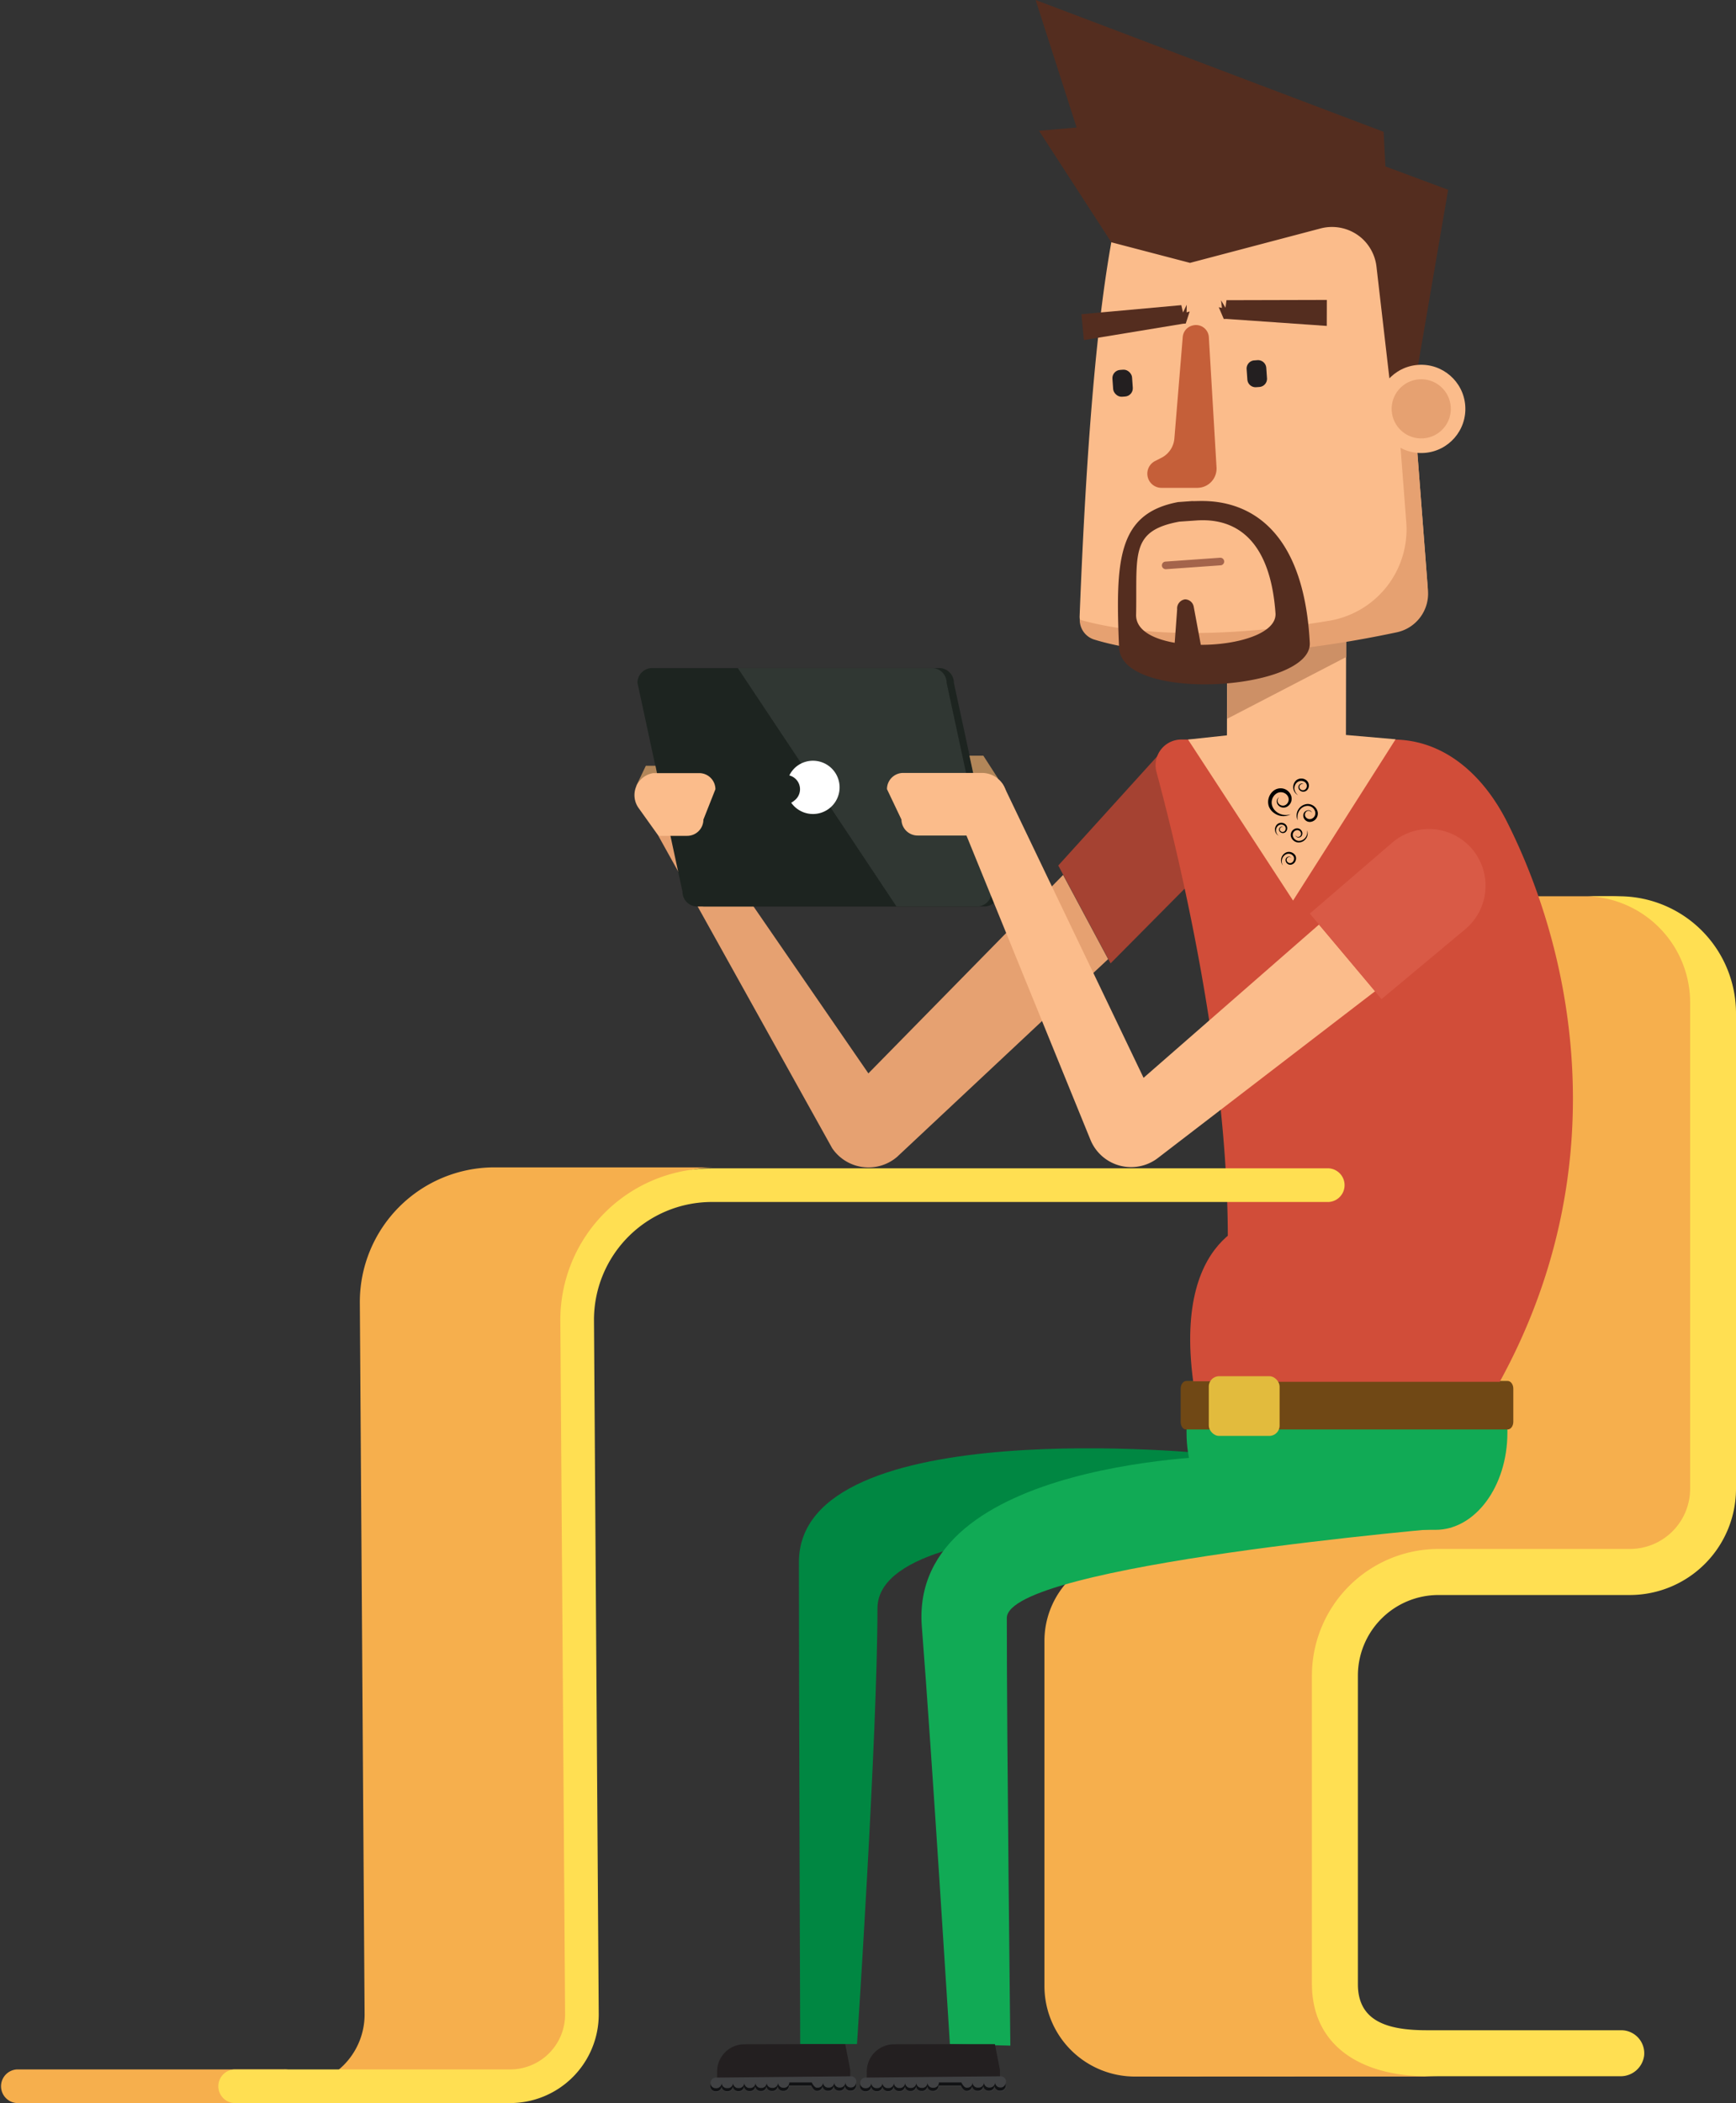 <svg xmlns="http://www.w3.org/2000/svg" viewBox="0 0 269.88 326.89"><rect x="0" y="0" width="269.88" height="326.89" fill="#333333" stroke="none"/><title>Depositphotos_101326306_03</title><g id="Layer_2" data-name="Layer 2"><g id="pose1"><path d="M194.16,230.83V156a16.69,16.69,0,0,1,16.69-16.69H250.7a17.9,17.9,0,0,1,17.56,18v74c0,9.71-5.59,14.79-14.87,14.79H217.93c-5.09,0-9.22,6.92-9.22,12v53c0,8.42,6.82,11.67,15.24,11.67H176.44a14.07,14.07,0,0,1-14.07-14V255.05a13.61,13.61,0,0,1,13.56-13.61l7.69,0A10.58,10.58,0,0,0,194.16,230.83Z" style="fill:#f6af4d"/><path d="M187.45,242.08c2.69-1.41,23.55-3.48,23.55-3.48l-8.11,1.65a12.87,12.87,0,0,0-10.31,12.61v60.45a9.42,9.42,0,0,0,9.42,9.42h0l-10.66-.07a9.61,9.61,0,0,1-9.49-9.61V251.41A10.53,10.53,0,0,1,187.45,242.08Z" style="fill:#f6af4d"/><path d="M173,244.35c2.69-1.41,23.55-4,23.55-4L188.43,242a12.87,12.87,0,0,0-10.31,12.61v58.72a9.42,9.42,0,0,0,9.42,9.42h0l-10.66-.07a9.61,9.61,0,0,1-9.49-9.61V253.68A10.53,10.53,0,0,1,173,244.35Z" style="fill:#f6af4d"/><path d="M221.84,322.72h30.05a3.68,3.68,0,0,0,3.71-3.22,3.58,3.58,0,0,0-3.56-3.93h-30.2c-5.9,0-10.73-1.25-10.74-7.14,0-13.23,0-33.4,0-48a12.53,12.53,0,0,1,12.53-12.51h29.73a16.52,16.52,0,0,0,16.52-16.52v-73.9a18.19,18.19,0,0,0-18.19-18.19h-6l1.16,0a16.54,16.54,0,0,1,15.9,16.53V231.4a9.36,9.36,0,0,1-9.36,9.36H223.63a19.71,19.71,0,0,0-19.68,19.65c0,14.6,0,34.77,0,48C204,318.28,212,322.72,221.84,322.72Z" style="fill:#ffdf52"/><path d="M124.4,317.71s-.2-54.95-.2-74.89c0-23.52,64.21-16.82,64.21-16.82l12,11.55s-64-3.83-64,12.46c0,19.72-3.18,67.71-3.18,67.71Z" style="fill:#008742"/><path d="M147.67,317.73s-2.81-45.28-4.36-64.87c-2.07-26.32,48.17-26.61,48.17-26.61L225.7,237.4s-69.18,5.81-69.18,14.1c0,19.73.55,66.46.55,66.46Z" style="fill:#1a5"/><path d="M124.4,317.73l7,0,.78,4v1.4H111.48V322a4.25,4.25,0,0,1,4.25-4.25Z" style="fill:#231f20"/><path d="M132.36,322.73l-21.1.2a.81.81,0,0,0-.79.83v.57a.81.81,0,0,0,.81.82h.14a.81.81,0,0,0,.79-.83.82.82,0,0,0,.81.82h.14a.81.81,0,0,0,.8-.83.81.81,0,0,0,.81.82h.14a.81.81,0,0,0,.79-.83.81.81,0,0,0,.81.82h.14a.81.81,0,0,0,.8-.83.81.81,0,0,0,.81.82h.14a.81.81,0,0,0,.79-.83.81.81,0,0,0,.81.82h.14a.81.81,0,0,0,.79-.83.81.81,0,0,0,.81.82h.14a.81.81,0,0,0,.79-.83l3.49,0s.37.82.81.82h.14a.81.81,0,0,0,.79-.83.81.81,0,0,0,.81.82h.14a.81.81,0,0,0,.79-.83.81.81,0,0,0,.81.82h.14a.81.81,0,0,0,.79-.83.81.81,0,0,0,.81.82h.14a.81.81,0,0,0,.79-.83v-.57A.81.81,0,0,0,132.36,322.73Z" style="fill:#404143"/><path d="M132.38,324.47h-.14a.81.81,0,0,1-.81-.82.82.82,0,0,1-.79.83h-.14a.81.81,0,0,1-.81-.82.81.81,0,0,1-.79.83h-.14a.81.81,0,0,1-.81-.82.81.81,0,0,1-.8.83H127c-.44,0-.81-.82-.81-.82l-3.49,0a.81.81,0,0,1-.79.83h-.14a.81.81,0,0,1-.81-.81.81.81,0,0,1-.79.83H120a.81.81,0,0,1-.81-.82.81.81,0,0,1-.79.83h-.14a.82.82,0,0,1-.81-.82.81.81,0,0,1-.79.83h-.14a.81.81,0,0,1-.81-.82.82.82,0,0,1-.8.83h-.14a.81.81,0,0,1-.81-.82.81.81,0,0,1-.79.83H113a.81.81,0,0,1-.81-.82.82.82,0,0,1-.8.83h-.14a.82.82,0,0,1-.81-.82v.48a.81.81,0,0,0,.81.82h.14a.81.81,0,0,0,.79-.83.82.82,0,0,0,.81.82h.14a.81.81,0,0,0,.8-.83.81.81,0,0,0,.81.82h.14a.81.81,0,0,0,.79-.83.81.81,0,0,0,.81.82h.14a.81.81,0,0,0,.8-.83.81.81,0,0,0,.81.82h.14a.81.81,0,0,0,.79-.83.81.81,0,0,0,.81.82h.14a.81.81,0,0,0,.79-.83.81.81,0,0,0,.81.82h.14a.81.81,0,0,0,.79-.83l3.49,0s.37.82.81.82h.14a.81.81,0,0,0,.79-.83.81.81,0,0,0,.81.82h.14a.81.81,0,0,0,.79-.83.81.81,0,0,0,.81.82h.14a.81.81,0,0,0,.79-.83.81.81,0,0,0,.81.82h.14a.81.81,0,0,0,.79-.83v-.48A.81.81,0,0,1,132.38,324.47Z" style="fill:#111214"/><path d="M147.67,317.73l7,0,.78,4v1.4H134.75V322a4.25,4.25,0,0,1,4.25-4.25Z" style="fill:#231f20"/><path d="M155.63,322.73l-21.1.2a.81.81,0,0,0-.79.83v.57a.81.81,0,0,0,.81.82h.14a.81.81,0,0,0,.79-.83.82.82,0,0,0,.81.82h.14a.81.81,0,0,0,.8-.83.81.81,0,0,0,.81.82h.14a.81.81,0,0,0,.79-.83.81.81,0,0,0,.81.82h.14a.81.81,0,0,0,.8-.83.81.81,0,0,0,.81.82h.14a.81.81,0,0,0,.79-.83.81.81,0,0,0,.81.82h.14a.81.81,0,0,0,.79-.83.81.81,0,0,0,.81.82h.14a.81.81,0,0,0,.79-.83l3.49,0s.37.82.81.82h.14a.81.81,0,0,0,.79-.83.81.81,0,0,0,.81.82h.14a.81.81,0,0,0,.79-.83.81.81,0,0,0,.81.82h.14a.81.81,0,0,0,.79-.83.81.81,0,0,0,.81.82h.14a.81.81,0,0,0,.79-.83v-.57A.81.81,0,0,0,155.63,322.73Z" style="fill:#404143"/><path d="M155.65,324.47h-.14a.81.81,0,0,1-.81-.82.82.82,0,0,1-.79.83h-.14a.81.81,0,0,1-.81-.82.81.81,0,0,1-.79.83H152a.81.81,0,0,1-.81-.82.81.81,0,0,1-.79.83h-.14c-.44,0-.81-.82-.81-.82l-3.49,0a.81.81,0,0,1-.79.83H145a.81.81,0,0,1-.81-.81.81.81,0,0,1-.79.83h-.14a.81.81,0,0,1-.81-.82.81.81,0,0,1-.79.83h-.14a.82.82,0,0,1-.81-.82.81.81,0,0,1-.79.83h-.14a.81.81,0,0,1-.81-.82.82.82,0,0,1-.8.83H138a.81.81,0,0,1-.81-.82.81.81,0,0,1-.79.83h-.14a.81.81,0,0,1-.81-.82.82.82,0,0,1-.8.83h-.14a.82.82,0,0,1-.81-.82v.48a.81.81,0,0,0,.81.82h.14a.81.81,0,0,0,.79-.83.82.82,0,0,0,.81.82h.14a.81.81,0,0,0,.8-.83.81.81,0,0,0,.81.82h.14a.81.81,0,0,0,.79-.83.81.81,0,0,0,.81.82h.14a.81.81,0,0,0,.8-.83.81.81,0,0,0,.81.82h.14a.81.81,0,0,0,.79-.83.81.81,0,0,0,.81.82h.14a.81.81,0,0,0,.79-.83.81.81,0,0,0,.81.82h.14a.81.81,0,0,0,.79-.83l3.49,0s.37.82.81.82h.14a.81.81,0,0,0,.79-.83.81.81,0,0,0,.81.82h.14a.81.81,0,0,0,.79-.83.81.81,0,0,0,.81.82h.14a.81.81,0,0,0,.79-.83.81.81,0,0,0,.81.82h.14a.81.81,0,0,0,.79-.83v-.48A.81.81,0,0,1,155.65,324.47Z" style="fill:#111214"/><path d="M234.34,214.7v8c0,8.33-5,15.09-11.17,15.09H195.63c-6.17,0-11.17-6.76-11.17-15.09v-8Z" style="fill:#1a5"/><path d="M183.55,221v-5.16c0-.65.39-1.19.88-1.19h49.95c.48,0,.88.53.88,1.19V221c0,.65-.39,1.19-.88,1.19H184.42C183.94,222.23,183.55,221.7,183.55,221Z" style="fill:#704815"/><polygon points="181.88 115.37 164.52 134.53 172.65 149.74 185.11 137.18 181.88 115.37" style="fill:#a54232"/><path d="M102.71,126.64a2.16,2.16,0,0,1,3.8-1.19L135,166.84h0L165.27,136l7,13.08-32.8,30.73a6.83,6.83,0,0,1-10.1-1.34l-27-48.51Z" style="fill:#e6a171"/><path d="M107.22,138.61l-7-32.48a2.29,2.29,0,0,1,2.29-2.29H146a2.29,2.29,0,0,1,2.29,2.29l7,32.48a2.29,2.29,0,0,1-2.29,2.29H109.51A2.29,2.29,0,0,1,107.22,138.61Z" style="fill:#1d2420"/><path d="M106.1,138.61l-7-32.48a2.29,2.29,0,0,1,2.29-2.29h43.45a2.29,2.29,0,0,1,2.29,2.29l7,32.48a2.29,2.29,0,0,1-2.29,2.29H108.39A2.29,2.29,0,0,1,106.1,138.61Z" style="fill:#1d2420"/><path d="M144.87,103.84a2.29,2.29,0,0,1,2.29,2.29l7,32.48a2.29,2.29,0,0,1-2.29,2.29H139.37L114.7,103.84Z" style="fill:#303733"/><path d="M123.43,124.48a2.21,2.21,0,0,0-.72-3.95A4.09,4.09,0,0,1,124,119a4.14,4.14,0,1,1-1,5.77l0,0A2.22,2.22,0,0,0,123.43,124.48Z" style="fill:#fff"/><polygon points="98.91 122.15 100.4 119.03 101.9 119.03 102.82 123.55 98.91 122.15" style="fill:#b28659"/><path d="M108.65,120.17H102l-.45,0a3.46,3.46,0,0,0-2.24,5.47l3.06,4.28h4.46a2.52,2.52,0,0,0,2.52-2.52l1.87-4.73A2.52,2.52,0,0,0,108.65,120.17Z" style="fill:#fbbc8b"/><path d="M183.68,114.95l32.85,0c8.07,0,14.14,5.62,17.77,12.83,10.86,21.59,16.62,54.61-1.15,87H188.81c6.75-31.41-4.82-79.19-9-94.7A4,4,0,0,1,183.68,114.95Z" style="fill:#d14d39"/><path d="M197,189.26s-14.74,1.11-11.51,25.44h10.1Z" style="fill:#d14d39"/><rect x="187.91" y="213.92" width="11.01" height="9.28" rx="1.6" ry="1.6" transform="translate(386.84 437.11) rotate(180)" style="fill:#e2bb3d"/><path d="M152.7,120.61a3.05,3.05,0,0,1,3.4,1.66l21.68,45.26h0l27.27-23.82,8.74,10.35L180,180a6.83,6.83,0,0,1-10.48-2.84l-22.55-55.33Z" style="fill:#fbbc8b"/><path d="M227.77,144.45l-13,10.85L203.63,142l12.78-11a8.78,8.78,0,0,1,13,1.7h0A8.82,8.82,0,0,1,227.77,144.45Z" style="fill:#d95a46"/><polygon points="201.02 139.98 184.69 114.95 190.74 114.3 190.78 97.68 209.27 97.68 209.24 114.24 216.96 114.91 201.02 139.98" style="fill:#fbbc8b"/><path d="M201.13,126.23l-.12.1a1.83,1.83,0,0,1-.37.25,2.39,2.39,0,0,1-1.6.23,2.59,2.59,0,0,1-1-.46,2.21,2.21,0,0,1-.78-1,2.15,2.15,0,0,1,0-1.4,2.2,2.2,0,0,1,.88-1.15,1.81,1.81,0,0,1,1.48-.19,1.7,1.7,0,0,1,1.07,1,1.42,1.42,0,0,1-.57,1.76,1.14,1.14,0,0,1-.58.16,1.07,1.07,0,0,1-.87-.43.86.86,0,0,1-.16-.71.77.77,0,0,1,.35-.49.77.77,0,0,0-.24.51.7.7,0,0,0,.21.56.89.89,0,0,0,.7.25.82.82,0,0,0,.38-.14,1,1,0,0,0,.33-1.26,1.23,1.23,0,0,0-.77-.63,1.27,1.27,0,0,0-1,.13,1.68,1.68,0,0,0-.7,1.92,2,2,0,0,0,.57.86,2.23,2.23,0,0,0,.84.47,2.38,2.38,0,0,0,1.48,0A2.48,2.48,0,0,0,201.13,126.23Z"/><path d="M201.74,127.5a1.45,1.45,0,0,1-.14-.42,1.76,1.76,0,0,1,.19-1.17,1.8,1.8,0,0,1,1.44-.94,1.6,1.6,0,0,1,1.6,1.16,1.33,1.33,0,0,1-.2,1.08,1.27,1.27,0,0,1-.9.54,1,1,0,0,1-.9-.38.92.92,0,0,1-.19-.85.79.79,0,0,1,.5-.52.63.63,0,0,1,.54,0,.57.57,0,0,1,.27.35.57.57,0,0,0-.3-.28.51.51,0,0,0-.44,0,.65.65,0,0,0-.33.44.65.65,0,0,0,.19.59.77.77,0,0,0,.64.22.89.89,0,0,0,.62-.4.94.94,0,0,0,.13-.74,1.22,1.22,0,0,0-1.19-.92,1.5,1.5,0,0,0-.73.21,1.64,1.64,0,0,0-.52.49,1.76,1.76,0,0,0-.31,1A1.82,1.82,0,0,0,201.74,127.5Z"/><path d="M201.79,123.59a1.15,1.15,0,0,1-.29-.2,1.4,1.4,0,0,1-.44-.83,1.43,1.43,0,0,1,.46-1.28,1.28,1.28,0,0,1,1.57,0,1.05,1.05,0,0,1,.39.78,1,1,0,0,1-.31.78.82.82,0,0,1-.76.19.73.73,0,0,1-.52-.45.58.58,0,0,1,.42-.79.45.45,0,0,1,.34.09.45.45,0,0,0-.33,0,.47.47,0,0,0-.27.66.58.58,0,0,0,.91.12.71.71,0,0,0,.2-.55.75.75,0,0,0-.28-.53,1,1,0,0,0-1.2,0,1.19,1.19,0,0,0-.36.49,1.3,1.3,0,0,0-.09.56A1.44,1.44,0,0,0,201.79,123.59Z"/><path d="M199.44,134.53a1.19,1.19,0,0,1-.17-.28,1.28,1.28,0,0,1-.07-.87,1.32,1.32,0,0,1,.86-.92,1.18,1.18,0,0,1,1.34.55,1,1,0,0,1,0,.81.93.93,0,0,1-.55.54.74.74,0,0,1-1-.69.54.54,0,0,1,.65-.51.43.43,0,0,1,.26.2.41.41,0,0,0-.27-.15.44.44,0,0,0-.47.47.54.54,0,0,0,.73.44.66.66,0,0,0,.37-.4.69.69,0,0,0,0-.55.9.9,0,0,0-1-.45,1.16,1.16,0,0,0-.77.72A1.29,1.29,0,0,0,199.44,134.53Z"/><path d="M198.79,129.91a1,1,0,0,1-.22-.16,1.08,1.08,0,0,1-.35-.65,1.12,1.12,0,0,1,.36-1,1,1,0,0,1,1.23,0,.82.82,0,0,1,.06,1.22.63.63,0,0,1-1-.2.45.45,0,0,1,.33-.62.36.36,0,0,1,.27.07.35.35,0,0,0-.26,0,.37.37,0,0,0-.21.52.46.46,0,0,0,.72.09.58.58,0,0,0-.06-.85.76.76,0,0,0-.94,0,1,1,0,0,0-.35.82A1.09,1.09,0,0,0,198.79,129.91Z"/><path d="M203.21,129.07a1.15,1.15,0,0,1,.08.34,1.4,1.4,0,0,1-.24.91,1.43,1.43,0,0,1-1.21.63,1.28,1.28,0,0,1-1.17-1,1.05,1.05,0,0,1,.24-.84,1,1,0,0,1,.75-.36.82.82,0,0,1,.68.37.73.73,0,0,1,.08.68.58.58,0,0,1-.85.29.45.45,0,0,1-.19-.3.45.45,0,0,0,.22.25.47.47,0,0,0,.65-.3.58.58,0,0,0-.59-.71.71.71,0,0,0-.52.27.75.75,0,0,0-.16.58,1,1,0,0,0,.87.82,1.19,1.19,0,0,0,.59-.11,1.3,1.3,0,0,0,.45-.34A1.44,1.44,0,0,0,203.21,129.07Z"/><polygon points="209.27 97.68 190.78 97.68 190.78 111.72 209.27 102.13 209.27 97.68" style="fill:#cd9066"/><path d="M173.13,35.71c-2.6,13.3-4.26,33.68-5.29,60.05a3.17,3.17,0,0,0,2.26,3.12c5.27,1.63,20,4.57,46.94-1.12a6.19,6.19,0,0,0,4.9-6.51c-.74-9.75-2.39-31.26-3.9-50.49a21.86,21.86,0,0,0-23.4-20l-8.14.63C178.52,22,174.67,27.85,173.13,35.71Z" style="fill:#fbbc8b"/><path d="M181.22,88.47a.59.59,0,0,1,0-1.18l8.46-.6a.6.6,0,0,1,.63.55.59.59,0,0,1-.55.63l-8.46.6Z" style="fill:#a4644b"/><path d="M195.13,56h.49a1.28,1.28,0,0,1,1.28,1.28V58.9a1.28,1.28,0,0,1-1.28,1.28h-.49a1.29,1.29,0,0,1-1.29-1.29V57.28A1.28,1.28,0,0,1,195.13,56Z" transform="translate(394.37 102.23) rotate(175.95)" style="fill:#231f20"/><rect x="172.99" y="57.48" width="3.06" height="4.18" rx="1.28" ry="1.28" transform="translate(-3.77 12.47) rotate(-4.05)" style="fill:#231f20"/><path d="M218.09,41.33a21.69,21.69,0,0,0-6.66-14,21.6,21.6,0,0,1,3.85,10.72c1.2,15.29,2.49,32,3.34,43.14a14.4,14.4,0,0,1-12,15.3c-21.36,3.55-33.66,1.31-38.76-.17v0a3.2,3.2,0,0,0,2.25,3.09c5.26,1.63,20,4.59,47-1.12A6.15,6.15,0,0,0,222,91.85C221.25,82.11,219.6,60.58,218.09,41.33Z" style="fill:#e6a171"/><path d="M172.77,37.66,161.53,20.33l5.84-.51L161,0,215.1,20.49l.28,5.38,9.75,3.63-4.67,27.23L216,58.83l-2-17.28A7,7,0,0,0,211.67,37h0a7,7,0,0,0-6.38-1.49L185,40.86Z" style="fill:#542d1f"/><path d="M183.87,52.38l-1.3,15.77a3.7,3.7,0,0,1-2,3l-1,.51a2.2,2.2,0,0,0-1.2,2.09h0a2.2,2.2,0,0,0,2.21,2.08l5.54,0a3,3,0,0,0,3-3.22l-1.19-20.17a2,2,0,0,0-2.55-1.84h0A2,2,0,0,0,183.87,52.38Z" style="fill:#c55f39"/><polygon points="189.96 47.86 189.83 46.68 190.51 47.83 190.67 46.66 206.27 46.62 206.26 50.66 190.67 49.57 190.25 49.58 189.47 47.76 189.96 47.86" style="fill:#542d1f"/><polygon points="184.47 48.56 184.49 47.37 183.91 48.57 183.65 47.43 168.12 48.84 168.5 52.86 183.92 50.32 184.34 50.29 184.95 48.41 184.47 48.56" style="fill:#542d1f"/><circle cx="220.94" cy="63.57" r="6.86" transform="translate(-3.94 15.79) rotate(-4.06)" style="fill:#fbbc8b"/><circle cx="220.94" cy="63.57" r="4.6" transform="translate(-3.94 15.78) rotate(-4.06)" style="fill:#e6a171"/><path d="M185.38,77.88l-2.23.16c-9.47,1.78-9.74,9.12-9.18,22.61.36,8.65,30,6.74,29.65-.72C202.33,75.24,186.31,78.09,185.38,77.88Zm1.3,22.35-1.1-5.91a1.39,1.39,0,0,0-1.36-1.16A1.43,1.43,0,0,0,183,94.7l-.38,5.21c-3.45-.6-6.09-2-6-4.41.18-9.29-1-13,6.73-14.42l2.6-.18c3.9-.28,11.36.65,12.34,14.43C198.49,98.45,192.45,100.24,186.69,100.23Z" style="fill:#542d1f"/><polygon points="155.18 121.04 152.87 117.46 150.71 117.46 151.48 121.04 155.18 121.04" style="fill:#b28659"/><path d="M142.65,129.87h13.87V124a3.86,3.86,0,0,0-3.86-3.86H140.41a2.52,2.52,0,0,0-2.52,2.52l2.25,4.73A2.52,2.52,0,0,0,142.65,129.87Z" style="fill:#fbbc8b"/><path d="M44.65,324.27H80.29A10.29,10.29,0,0,0,90.58,314l-.4-108.93c0-11.55,9.41-23.62,21-23.62H76.87a20.93,20.93,0,0,0-20.93,20.93l.74,110.74a11.15,11.15,0,0,1-11.15,11.15" style="fill:#f6af4d"/><path d="M2.62,326.89H44.14a2.62,2.62,0,1,0,0-5.23H2.62a2.62,2.62,0,0,0,0,5.23Z" style="fill:#f6af4d"/><path d="M36.4,326.89H79.31a13.78,13.78,0,0,0,13.77-13.77l-.74-108a18.33,18.33,0,0,1,18.31-18.29h95.92a2.62,2.62,0,0,0,0-5.23H110.65a23.57,23.57,0,0,0-23.54,23.54l.74,108a8.54,8.54,0,0,1-8.53,8.52H36.4a2.62,2.62,0,0,0,0,5.23Z" style="fill:#ffdf52"/></g></g></svg>